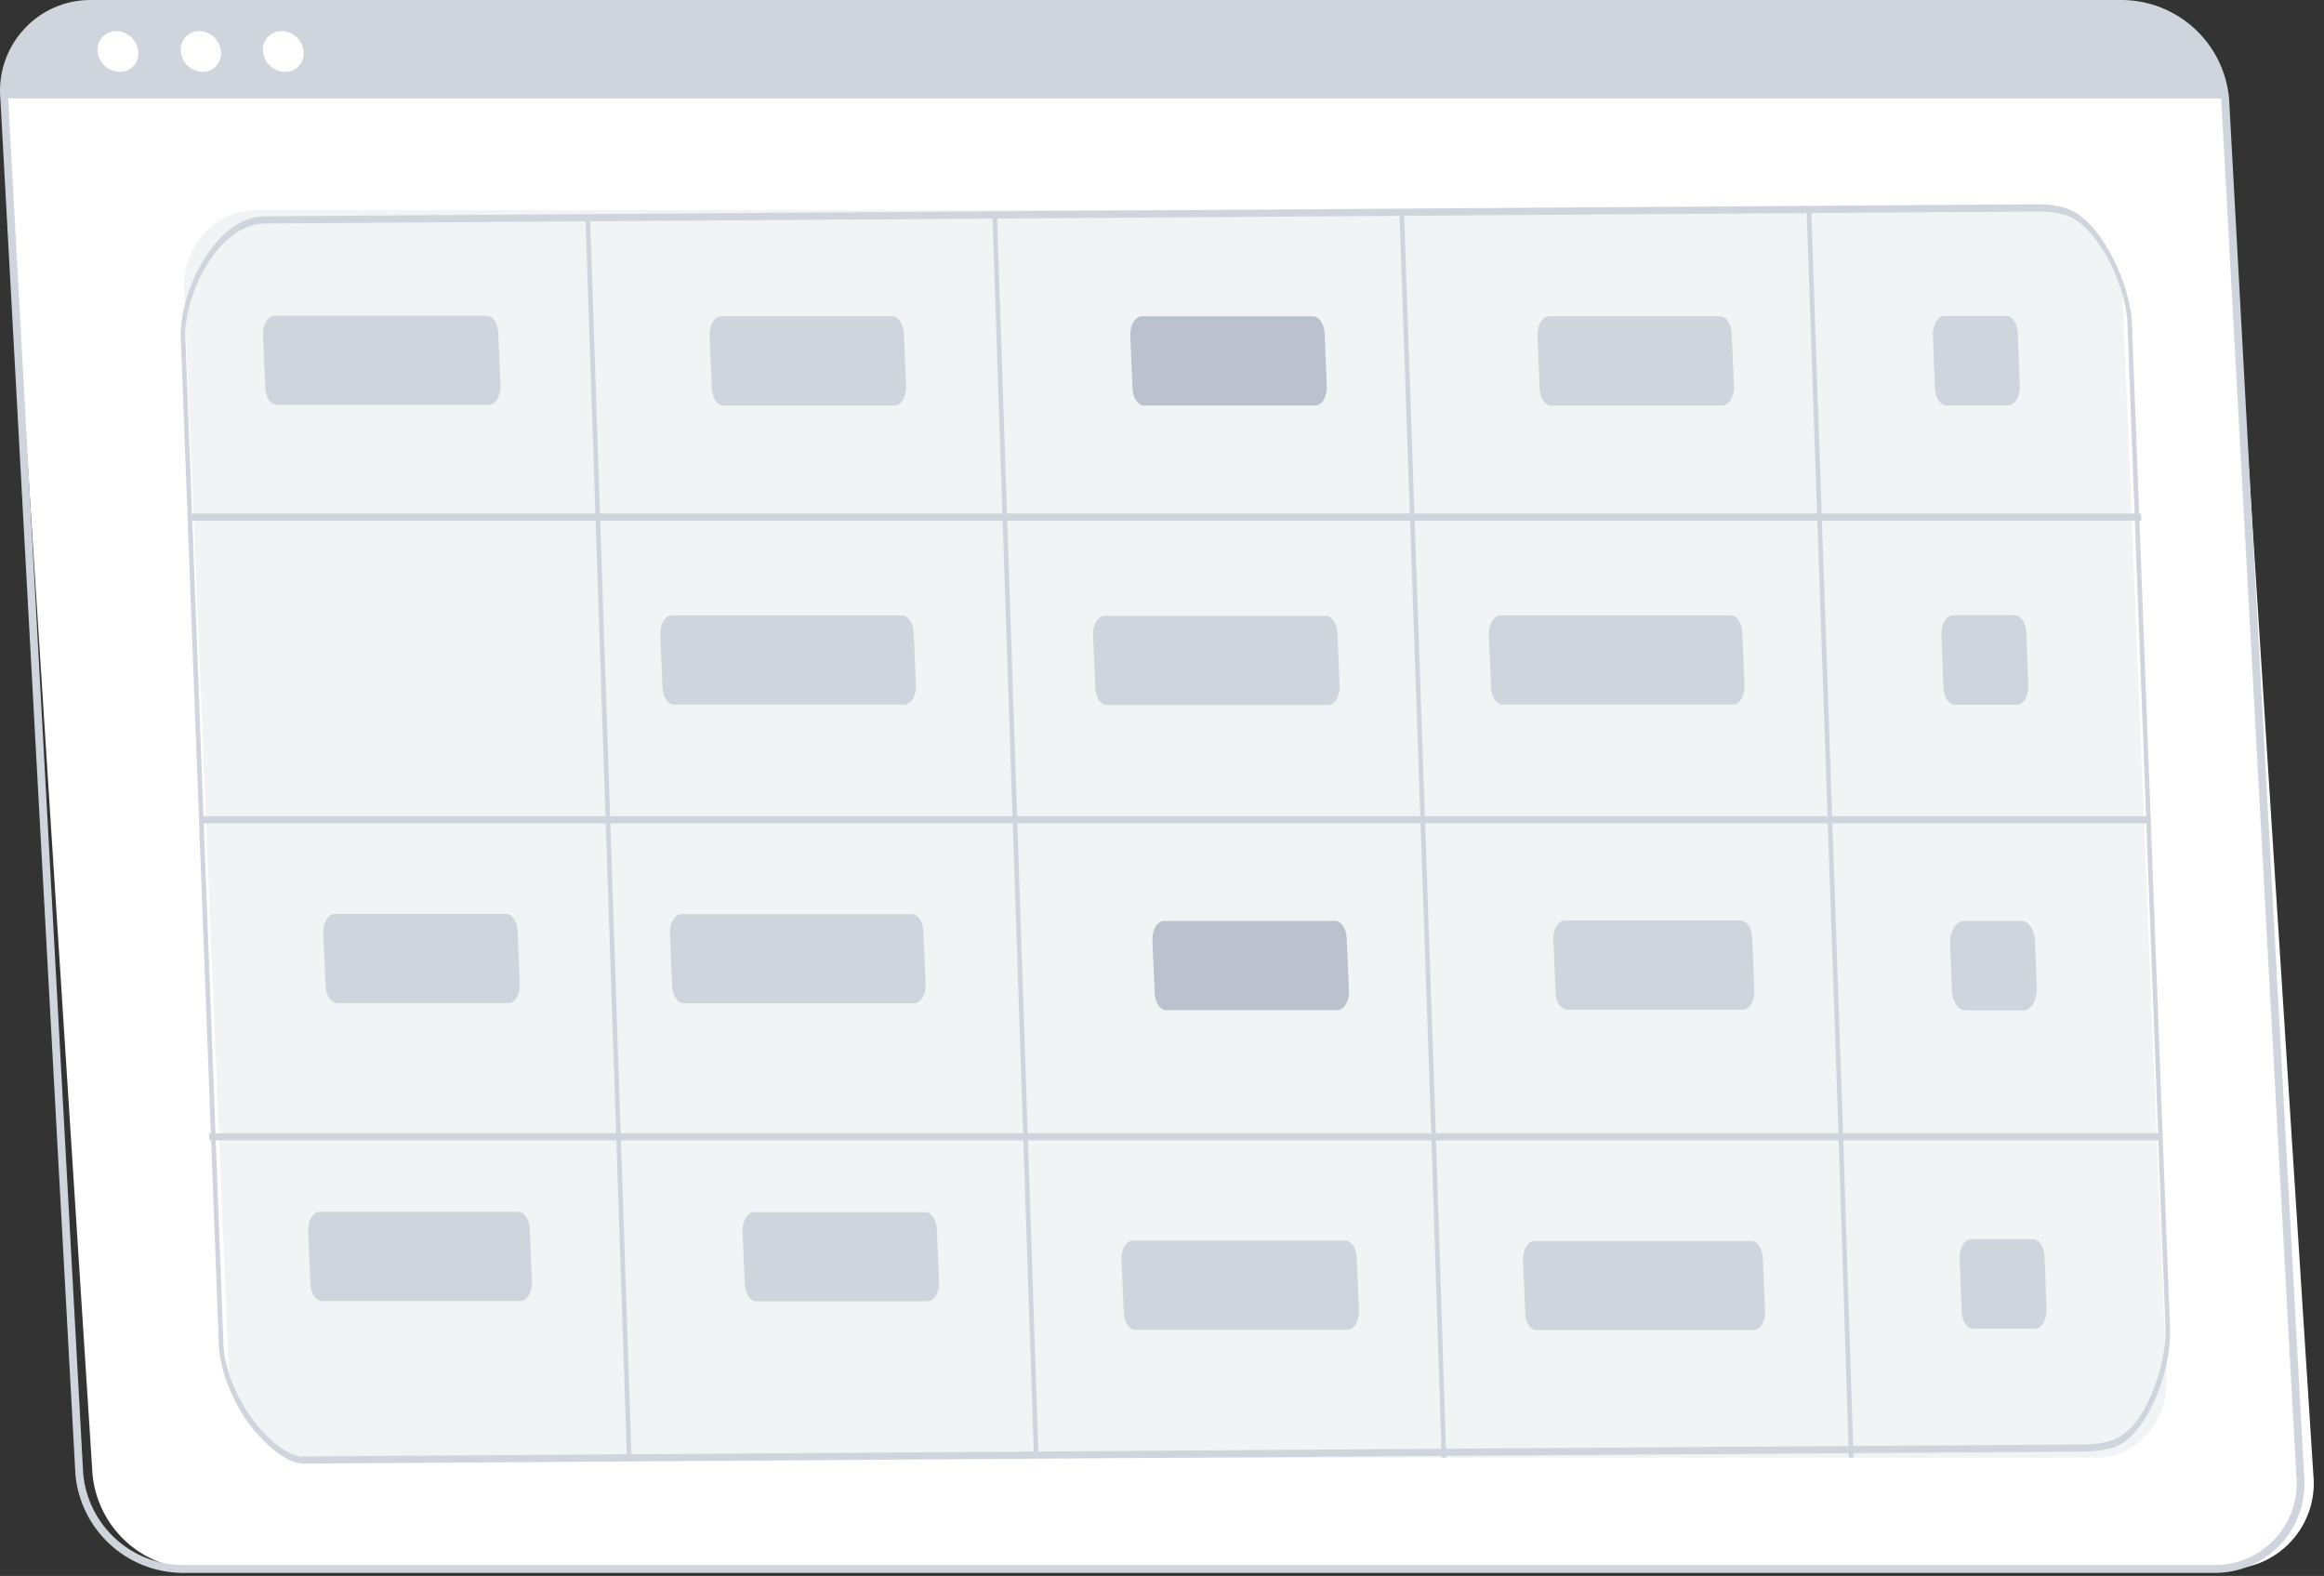 <svg width="177" height="120" viewBox="0 0 177 120" fill="none" xmlns="http://www.w3.org/2000/svg">
<rect x="0" y="0" width="177" height="120" fill="#333333" stroke="none"/>
<path d="M169.607 119.473H14.821C12.87 119.434 11.002 118.682 9.569 117.359C8.137 116.035 7.239 114.232 7.047 112.291L0.328 7.499C0.235 6.583 0.337 5.659 0.626 4.785C0.916 3.912 1.387 3.11 2.009 2.432C2.63 1.753 3.388 1.214 4.233 0.85C5.078 0.485 5.99 0.304 6.91 0.317H161.689C163.64 0.355 165.509 1.107 166.943 2.43C168.377 3.754 169.276 5.557 169.47 7.499L176.188 112.276C176.283 113.192 176.182 114.118 175.893 114.993C175.604 115.867 175.133 116.671 174.511 117.35C173.89 118.03 173.131 118.571 172.286 118.936C171.441 119.302 170.528 119.485 169.607 119.473Z" fill="white"/>
<path d="M168.607 119.77H13.821C11.795 119.737 9.852 118.959 8.363 117.585C6.873 116.211 5.942 114.336 5.747 112.319L0.029 7.534C-0.059 6.578 0.054 5.614 0.36 4.704C0.665 3.794 1.158 2.958 1.806 2.249C2.45 1.536 3.238 0.966 4.118 0.579C4.998 0.191 5.949 -0.006 6.911 0H161.689C163.724 0.032 165.675 0.816 167.166 2.2C168.658 3.584 169.586 5.47 169.77 7.497L175.481 112.274C175.578 113.23 175.471 114.195 175.168 115.106C174.865 116.017 174.373 116.854 173.724 117.562C173.075 118.27 172.283 118.833 171.401 119.213C170.52 119.594 169.567 119.784 168.607 119.77ZM6.911 0.63C6.031 0.616 5.158 0.788 4.35 1.136C3.541 1.484 2.816 2 2.221 2.648C1.627 3.297 1.177 4.065 0.901 4.901C0.625 5.737 0.53 6.621 0.621 7.497L6.34 112.266C6.525 114.136 7.391 115.873 8.773 117.146C10.155 118.419 11.957 119.139 13.836 119.171H168.607C169.485 119.184 170.356 119.011 171.162 118.663C171.968 118.316 172.692 117.801 173.285 117.154C173.879 116.507 174.328 115.742 174.605 114.908C174.881 114.075 174.978 113.192 174.889 112.319L169.171 7.534C168.987 5.664 168.121 3.926 166.739 2.653C165.356 1.38 163.554 0.659 161.674 0.63H6.911Z" fill="#D0D5DD"/>
<path d="M161.689 0.331H6.911C5.992 0.318 5.081 0.499 4.238 0.863C3.394 1.226 2.637 1.764 2.015 2.44C1.394 3.117 0.922 3.917 0.632 4.789C0.341 5.66 0.238 6.583 0.329 7.497H169.471C169.273 5.558 168.373 3.759 166.939 2.438C165.505 1.118 163.638 0.368 161.689 0.331Z" fill="#D0D5DD"/>
<path d="M10.531 3.921C10.552 4.119 10.531 4.318 10.47 4.507C10.408 4.696 10.306 4.87 10.172 5.016C10.039 5.163 9.875 5.28 9.692 5.358C9.51 5.437 9.313 5.476 9.114 5.473C8.693 5.464 8.29 5.301 7.98 5.015C7.671 4.729 7.477 4.34 7.435 3.921C7.415 3.724 7.437 3.524 7.499 3.336C7.561 3.148 7.663 2.975 7.796 2.828C7.93 2.682 8.093 2.565 8.275 2.486C8.457 2.407 8.653 2.367 8.852 2.369C9.274 2.375 9.679 2.536 9.989 2.823C10.299 3.109 10.492 3.501 10.531 3.921Z" fill="white"/>
<path d="M16.829 3.921C16.85 4.119 16.829 4.318 16.768 4.507C16.706 4.696 16.605 4.87 16.471 5.016C16.337 5.163 16.173 5.28 15.991 5.358C15.808 5.437 15.611 5.476 15.412 5.473C14.996 5.457 14.6 5.291 14.297 5.006C13.994 4.72 13.804 4.335 13.763 3.921C13.743 3.724 13.765 3.524 13.827 3.336C13.889 3.148 13.991 2.975 14.124 2.828C14.258 2.682 14.421 2.565 14.603 2.486C14.785 2.407 14.982 2.367 15.18 2.369C15.597 2.382 15.995 2.547 16.298 2.833C16.602 3.119 16.791 3.506 16.829 3.921Z" fill="white"/>
<path d="M23.125 3.921C23.146 4.119 23.125 4.318 23.063 4.507C23.001 4.696 22.9 4.87 22.766 5.016C22.632 5.163 22.469 5.28 22.286 5.358C22.104 5.437 21.907 5.476 21.708 5.473C21.287 5.464 20.884 5.301 20.574 5.015C20.265 4.729 20.071 4.34 20.029 3.921C20.009 3.724 20.03 3.524 20.093 3.336C20.155 3.148 20.256 2.975 20.39 2.828C20.524 2.682 20.687 2.565 20.869 2.486C21.051 2.407 21.247 2.367 21.445 2.369C21.868 2.375 22.273 2.536 22.583 2.823C22.893 3.109 23.086 3.501 23.125 3.921Z" fill="white"/>
<path opacity="0.3" d="M159.544 111H23.87C22.255 110.967 20.706 110.296 19.518 109.113C18.329 107.93 17.585 106.318 17.424 104.583L14.049 22.418C13.972 21.598 14.058 20.771 14.299 19.989C14.54 19.208 14.932 18.491 15.449 17.885C15.966 17.279 16.595 16.797 17.297 16.473C17.998 16.148 18.755 15.987 19.518 16.001H155.215C156.831 16.034 158.38 16.705 159.568 17.887C160.756 19.07 161.501 20.682 161.662 22.418L164.998 104.625C165.068 105.439 164.979 106.261 164.736 107.036C164.493 107.811 164.101 108.522 163.587 109.123C163.073 109.724 162.447 110.202 161.751 110.525C161.054 110.849 160.303 111.01 159.544 111Z" fill="#D0D5DD"/>
<path d="M153.68 25.361L153.83 29.401C153.86 30.197 153.456 30.868 152.949 30.868H148.245C147.778 30.868 147.39 30.295 147.364 29.562L147.213 25.522C147.183 24.726 147.587 24.055 148.094 24.055H152.798C153.265 24.055 153.653 24.627 153.68 25.361Z" fill="#D0D5DD"/>
<path d="M153.599 53.666H148.896C148.428 53.666 148.041 53.094 148.014 52.361L147.863 48.321C147.834 47.525 148.238 46.853 148.745 46.853H153.449C153.916 46.853 154.304 47.426 154.33 48.159L154.481 52.199C154.511 52.995 154.106 53.666 153.599 53.666Z" fill="#D0D5DD"/>
<path d="M154.086 76.94H149.699C149.147 76.94 148.692 76.266 148.66 75.403L148.528 71.857C148.493 70.918 148.968 70.127 149.566 70.127H153.954C154.505 70.127 154.961 70.801 154.993 71.664L155.125 75.21C155.16 76.149 154.684 76.94 154.086 76.94Z" fill="#D0D5DD"/>
<path d="M154.986 101.17H150.282C149.815 101.17 149.427 100.598 149.401 99.865L149.25 95.825C149.22 95.029 149.625 94.357 150.132 94.357H154.835C155.303 94.357 155.69 94.93 155.717 95.663L155.868 99.703C155.897 100.499 155.493 101.17 154.986 101.17Z" fill="#D0D5DD"/>
<path d="M131.179 30.88H118.146C117.681 30.88 117.296 30.313 117.265 29.584L117.094 25.568C117.059 24.767 117.465 24.088 117.976 24.088H131.008C131.474 24.088 131.858 24.655 131.89 25.383L132.06 29.4C132.095 30.201 131.689 30.88 131.179 30.88Z" fill="#D0D5DD"/>
<path d="M131.986 53.653H114.446C113.981 53.653 113.596 53.086 113.565 52.358L113.394 48.342C113.359 47.54 113.765 46.861 114.276 46.861H131.815C132.281 46.861 132.665 47.428 132.696 48.157L132.867 52.173C132.902 52.974 132.496 53.653 131.986 53.653Z" fill="#D0D5DD"/>
<path d="M132.738 76.882H119.359C118.893 76.882 118.509 76.315 118.477 75.587L118.306 71.57C118.272 70.769 118.678 70.09 119.188 70.09H132.567C133.032 70.09 133.417 70.657 133.448 71.385L133.619 75.402C133.654 76.203 133.248 76.882 132.738 76.882Z" fill="#D0D5DD"/>
<path d="M133.548 101.29H117.048C116.582 101.29 116.198 100.723 116.166 99.995L115.996 95.978C115.961 95.177 116.367 94.498 116.877 94.498H133.377C133.843 94.498 134.227 95.065 134.259 95.793L134.43 99.81C134.464 100.611 134.058 101.29 133.548 101.29Z" fill="#D0D5DD"/>
<path d="M68.878 53.653H51.339C50.873 53.653 50.489 53.086 50.457 52.358L50.287 48.342C50.252 47.54 50.658 46.861 51.168 46.861H68.707C69.173 46.861 69.558 47.428 69.589 48.157L69.76 52.173C69.794 52.974 69.388 53.653 68.878 53.653Z" fill="#D0D5DD"/>
<path d="M69.615 76.398H52.075C51.61 76.398 51.225 75.831 51.194 75.102L51.023 71.086C50.988 70.284 51.394 69.606 51.904 69.606H69.444C69.909 69.606 70.294 70.173 70.325 70.901L70.496 74.917C70.531 75.719 70.125 76.398 69.615 76.398Z" fill="#D0D5DD"/>
<path d="M68.128 30.88H55.096C54.63 30.88 54.245 30.313 54.214 29.584L54.043 25.568C54.009 24.767 54.414 24.088 54.925 24.088H67.957C68.423 24.088 68.808 24.655 68.839 25.383L69.01 29.4C69.044 30.201 68.638 30.88 68.128 30.88Z" fill="#D0D5DD"/>
<path d="M70.64 99.093H57.607C57.142 99.093 56.757 98.526 56.726 97.797L56.555 93.781C56.52 92.98 56.926 92.301 57.437 92.301H70.469C70.935 92.301 71.319 92.868 71.351 93.596L71.521 97.613C71.556 98.414 71.15 99.093 70.64 99.093Z" fill="#D0D5DD"/>
<path d="M101.148 53.689H84.301C83.835 53.689 83.451 53.121 83.419 52.393L83.249 48.377C83.214 47.575 83.62 46.897 84.13 46.897H100.977C101.443 46.897 101.827 47.464 101.859 48.192L102.029 52.208C102.064 53.01 101.658 53.689 101.148 53.689Z" fill="#D0D5DD"/>
<path opacity="0.6" d="M101.855 76.917H88.822C88.356 76.917 87.972 76.35 87.941 75.622L87.77 71.605C87.735 70.804 88.141 70.125 88.651 70.125H101.684C102.15 70.125 102.534 70.692 102.566 71.421L102.736 75.437C102.771 76.238 102.365 76.917 101.855 76.917Z" fill="#98A2B3"/>
<path opacity="0.6" d="M100.171 30.88H87.138C86.673 30.88 86.288 30.313 86.257 29.584L86.086 25.568C86.052 24.767 86.457 24.088 86.968 24.088H100.001C100.466 24.088 100.85 24.655 100.882 25.383L101.053 29.4C101.087 30.201 100.681 30.88 100.171 30.88Z" fill="#98A2B3"/>
<path d="M102.62 101.257H86.468C86.002 101.257 85.618 100.69 85.586 99.962L85.416 95.945C85.381 95.144 85.787 94.465 86.297 94.465H102.45C102.915 94.465 103.3 95.032 103.331 95.76L103.502 99.777C103.537 100.578 103.131 101.257 102.62 101.257Z" fill="#D0D5DD"/>
<path d="M39.634 99.067H24.522C24.056 99.067 23.672 98.5 23.64 97.772L23.47 93.756C23.435 92.954 23.841 92.275 24.351 92.275H39.463C39.929 92.275 40.313 92.843 40.345 93.571L40.516 97.587C40.55 98.389 40.144 99.067 39.634 99.067Z" fill="#D0D5DD"/>
<path d="M38.708 76.382H25.675C25.21 76.382 24.826 75.815 24.794 75.087L24.623 71.07C24.589 70.269 24.995 69.59 25.505 69.59H38.538C39.003 69.59 39.388 70.157 39.419 70.885L39.59 74.902C39.624 75.703 39.219 76.382 38.708 76.382Z" fill="#D0D5DD"/>
<path d="M37.236 30.831H21.083C20.617 30.831 20.233 30.264 20.202 29.536L20.031 25.519C19.996 24.718 20.402 24.039 20.912 24.039H37.065C37.531 24.039 37.915 24.606 37.946 25.334L38.117 29.351C38.152 30.152 37.746 30.831 37.236 30.831Z" fill="#D0D5DD"/>
<path d="M109.463 110.324L109.485 110.842L109.485 110.868L77.747 111.082L77.747 111.056L77.727 110.539L109.465 110.324L109.463 110.324ZM141.173 110.11L141.193 110.627L141.193 110.653L110.524 110.861L110.523 110.835L110.503 110.317L141.174 110.11L141.173 110.11ZM109.463 110.324L109.485 110.842L109.485 110.868L77.747 111.082L77.747 111.056L77.727 110.539L109.465 110.324L109.463 110.324ZM141.173 110.11L141.193 110.627L141.193 110.653L110.524 110.861L110.523 110.835L110.503 110.317L141.174 110.11L141.173 110.11ZM14.643 39.616L14.665 40.159L15.515 62.656L15.537 63.2L16.429 86.783L16.449 87.327L17.02 102.362C17.058 103.902 17.776 105.908 18.896 107.586C20.191 109.526 21.782 110.709 22.774 110.882C22.86 110.902 22.943 110.907 23.024 110.906L158.191 109.992C158.61 109.989 158.962 109.976 159.263 109.959C159.926 109.915 160.354 109.832 160.769 109.704C163.454 108.908 164.987 103.822 164.932 101.325L164.362 86.329L164.345 85.786L163.45 62.202L163.43 61.658L162.577 39.161L162.557 38.618L162.028 24.646C161.965 21.887 159.785 17.073 157.225 16.36C156.617 16.184 155.979 16.1 155.329 16.105L20.159 17.019C16.709 17.042 14.033 22.276 14.115 25.683L14.643 39.618L14.643 39.616ZM141.174 110.11L141.194 110.627L141.194 110.653L110.525 110.861L110.525 110.835L110.505 110.317L141.176 110.11L141.174 110.11ZM109.465 110.324L109.486 110.842L109.487 110.868L77.749 111.082L77.749 111.056L77.728 110.539L109.466 110.324L109.465 110.324ZM18.222 16.995C18.819 16.663 19.456 16.474 20.122 16.47L155.291 15.556C155.96 15.551 156.619 15.64 157.251 15.821C157.445 15.874 157.636 15.954 157.828 16.051C160.302 17.304 162.31 21.939 162.376 24.678L162.904 38.613L162.926 39.157L163.776 61.653L163.796 62.197L164.688 85.781L164.708 86.324L165.279 101.359C165.342 104.124 163.833 108.583 161.546 109.943C161.328 110.075 161.1 110.181 160.869 110.247C160.444 110.37 160 110.453 159.321 110.502C159.013 110.52 158.656 110.533 158.23 110.536L23.059 111.45C22.976 111.45 22.889 111.446 22.796 111.425C22.431 111.368 21.997 111.186 21.529 110.89C20.614 110.319 19.57 109.314 18.663 107.954C17.471 106.17 16.708 104.008 16.665 102.328L16.099 87.332L16.079 86.788L15.184 63.205L15.167 62.661L14.314 40.164L14.294 39.621L13.765 25.654L13.765 25.649C13.697 22.705 15.561 18.473 18.222 17L18.222 16.995Z" fill="#D0D5DD"/>
<path d="M137.6 16L137.617 16.512V16.544L138.394 39.105L138.415 39.651L139.191 62.151L139.209 62.697L140.024 86.286L140.041 86.832L140.818 110.999H141.164L140.387 86.832L140.37 86.286L139.555 62.697L139.539 62.151L138.762 39.651L138.74 39.105L137.963 16.544V16.512L137.946 16H137.6Z" fill="#D0D5DD"/>
<path d="M106.583 16L106.599 16.512V16.544L107.376 39.105L107.398 39.651L108.175 62.151L108.191 62.697L109.007 86.286L109.023 86.832L109.8 110.999H110.146L109.371 86.832L109.353 86.286L108.538 62.697L108.521 62.151L107.744 39.651L107.723 39.105L106.947 16.544V16.512L106.929 16H106.583Z" fill="#D0D5DD"/>
<path d="M75.592 16.525L75.608 17.069L78.75 111.001H79.098L75.956 17.069L75.938 16.525H75.592Z" fill="#D0D5DD"/>
<path d="M44.592 16.514L44.61 17.057L47.751 111H48.098L44.956 17.057L44.94 16.514H44.592Z" fill="#D0D5DD"/>
<path d="M14.456 39.107L14.473 39.651H163.09L163.073 39.107H14.456Z" fill="#D0D5DD"/>
<path d="M15.174 62.152L15.189 62.696H163.805L163.788 62.152H15.174Z" fill="#D0D5DD"/>
<path d="M15.92 86.289L15.938 86.833H164.551L164.534 86.289H15.92Z" fill="#D0D5DD"/>
</svg>
